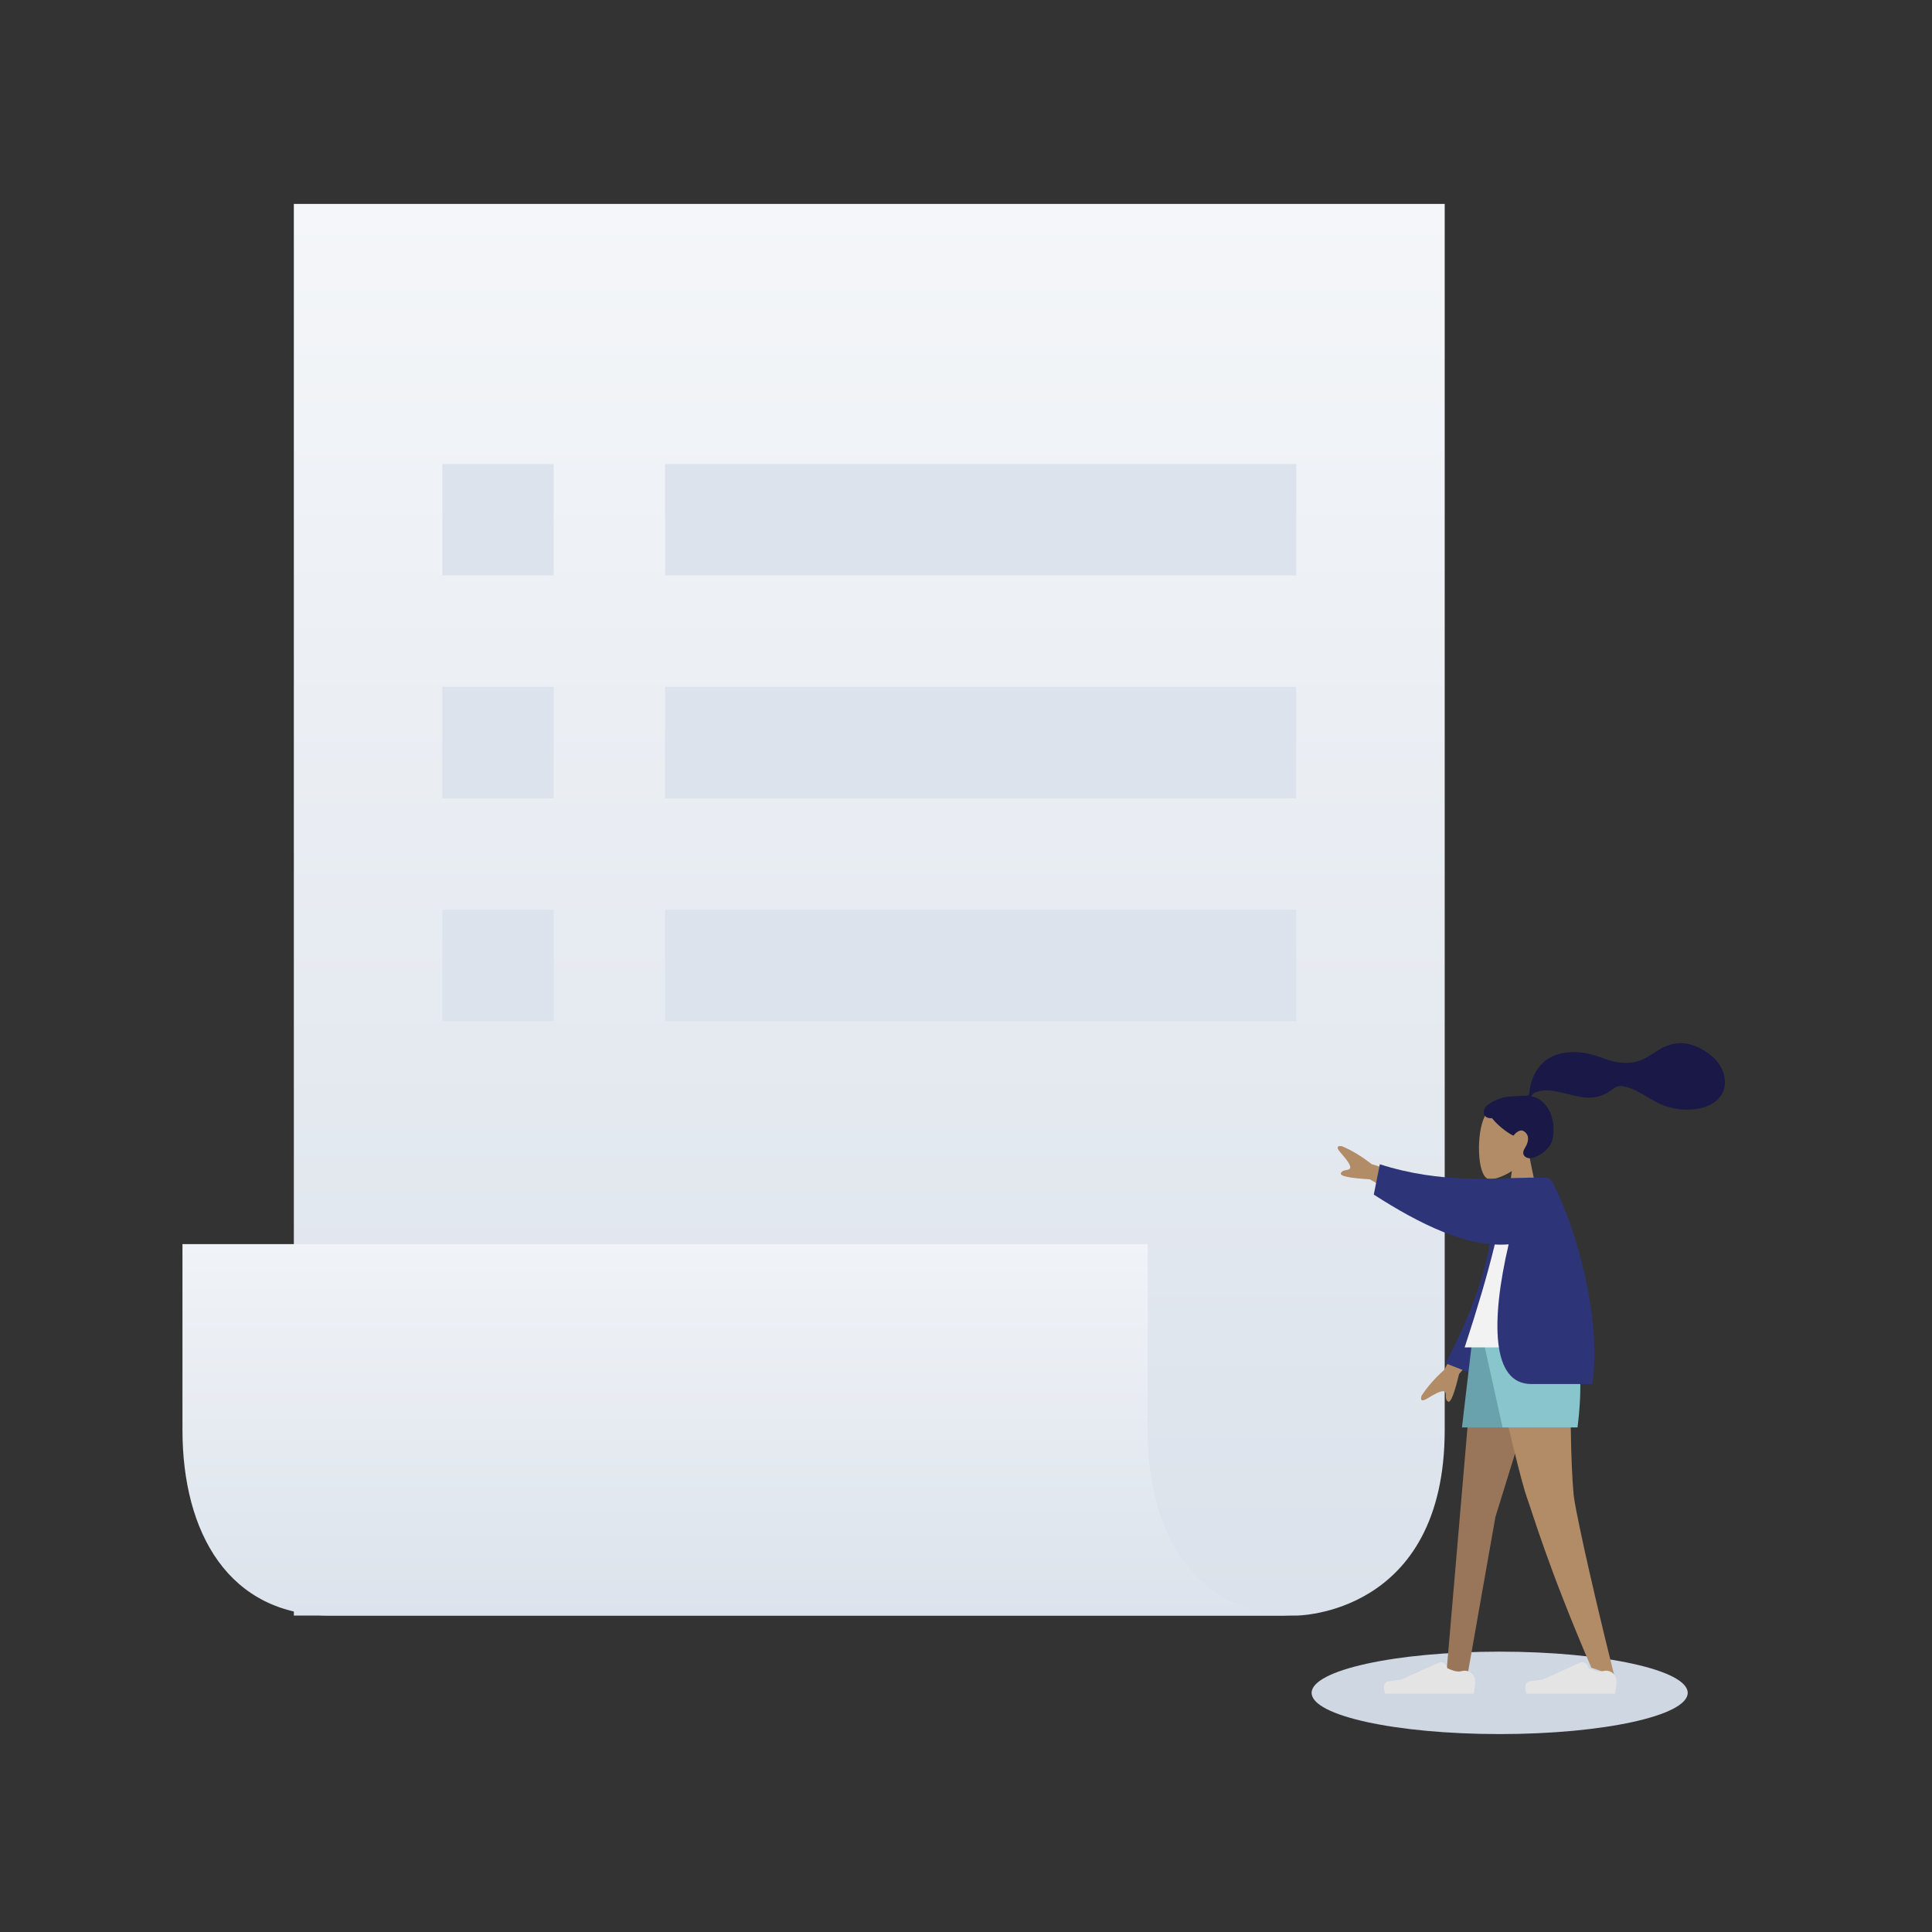 <?xml version="1.0" encoding="UTF-8"?>
<svg width="180px" height="180px" viewBox="0 0 180 180" version="1.1" xmlns="http://www.w3.org/2000/svg" xmlns:xlink="http://www.w3.org/1999/xlink">
    <rect x="0" y="0" width="180" height="180" fill="#333333" stroke="none"/>
    <!-- Generator: Sketch 53.2 (72643) - https://sketchapp.com -->
    <title>资源库1</title>
    <desc>Created with Sketch.</desc>
    <defs>
        <linearGradient x1="50%" y1="0%" x2="50%" y2="100%" id="linearGradient-1">
            <stop stop-color="#F4F6F9" offset="0%"></stop>
            <stop stop-color="#DBE2EB" offset="100%"></stop>
        </linearGradient>
        <linearGradient x1="50%" y1="0%" x2="50%" y2="100%" id="linearGradient-2">
            <stop stop-color="#F0F3F7" offset="0%"></stop>
            <stop stop-color="#DCE3EC" offset="100%"></stop>
        </linearGradient>
    </defs>
    <g id="临时任务" stroke="none" stroke-width="1" fill="none" fill-rule="evenodd">
        <g id="资源库1" transform="translate(-1135, -300)">
            <g id="分组-3" transform="translate(1135, 300)">
                <g id="分组-7" transform="translate(17, 19)">
                    <g id="icons8-purchase_order" fill-rule="nonzero">
                        <path d="M117.6,114.215 C117.6,131.52 103.765,131.52 103.765,131.52 L10.376,131.52 L10.376,0 L117.6,0 C117.6,0 117.6,96.909 117.6,114.215 Z" id="路径" fill="url(#linearGradient-1)"></path>
                        <g id="分组" transform="translate(24.212, 24.227)" fill="#DCE3EC">
                            <rect id="矩形" x="0" y="0" width="10.376" height="10.383"></rect>
                            <rect id="矩形" x="20.753" y="0" width="58.8" height="10.383"></rect>
                            <rect id="矩形" x="0" y="20.766" width="10.376" height="10.383"></rect>
                            <rect id="矩形" x="20.753" y="20.766" width="58.8" height="10.383"></rect>
                            <rect id="矩形" x="0" y="41.533" width="10.376" height="10.383"></rect>
                            <rect id="矩形" x="20.753" y="41.533" width="58.8" height="10.383"></rect>
                        </g>
                        <path d="M89.929,114.215 C89.929,111.747 89.929,101.087 89.929,96.909 L34.588,96.909 L13.835,96.909 L0,96.909 C0,101.087 0,111.747 0,114.215 C0,123.774 4.282,131.52 13.835,131.52 L103.765,131.52 C94.211,131.52 89.929,123.774 89.929,114.215 Z" id="路径" fill="url(#linearGradient-2)"></path>
                    </g>
                    <ellipse id="椭圆形" fill="#CED7E2" transform="translate(122.72, 138.72) scale(-1, 1) translate(-122.72, -138.72) " cx="122.72" cy="138.72" rx="17.52" ry="3.84"></ellipse>
                    <g id="Humaaan" transform="translate(124.52, 109.2) scale(-1, 1) translate(-124.52, -109.2) translate(103.52, 79.2)">
                        <g id="Head/Front/Airy" transform="translate(11.394, 0)">
                            <g id="Head" stroke-width="1" transform="translate(7.501, 4.494)" fill="#B28B67">
                                <path d="M1.148,5 C0.508,4.216 0.074,3.255 0.147,2.178 C0.355,-0.924 4.493,-0.242 5.298,1.324 C6.103,2.89 6.008,6.862 4.967,7.142 C4.552,7.254 3.669,6.98 2.769,6.414 L3.334,10.583 L0,10.583 L1.148,5 Z"></path>
                            </g>
                            <path d="M10.899,4.014 C10.46,3.939 9.277,3.887 9.058,3.887 C8.919,3.887 8.768,3.92 8.685,3.786 C8.618,3.677 8.642,3.492 8.622,3.365 C8.599,3.218 8.566,3.072 8.532,2.927 C8.436,2.513 8.291,2.12 8.089,1.751 C7.708,1.059 7.151,0.516 6.448,0.2 C5.671,-0.148 4.792,-0.228 3.956,-0.157 C3.062,-0.082 2.252,0.227 1.408,0.516 C0.604,0.793 -0.239,0.901 -1.08,0.767 C-1.928,0.631 -2.569,0.151 -3.284,-0.304 C-4.016,-0.77 -4.853,-1.075 -5.718,-1.005 C-6.526,-0.939 -7.27,-0.591 -7.938,-0.126 C-8.563,0.309 -9.079,0.832 -9.37,1.569 C-9.683,2.362 -9.683,3.232 -9.168,3.932 C-8.422,4.948 -7.036,5.21 -5.882,5.184 C-5.216,5.169 -4.56,5.042 -3.931,4.811 C-3.091,4.502 -2.365,3.98 -1.58,3.556 C-1.211,3.357 -0.83,3.194 -0.431,3.076 C-0.043,2.962 0.339,2.909 0.69,3.154 C1.061,3.412 1.394,3.666 1.819,3.828 C2.226,3.983 2.658,4.07 3.092,4.067 C3.936,4.06 4.769,3.785 5.589,3.601 C6.258,3.451 6.974,3.302 7.656,3.446 C7.941,3.506 8.356,3.63 8.459,3.939 C6.729,4.266 6.05,6.499 6.537,8.139 C6.801,9.023 8.383,10.058 8.998,9.592 C9.388,9.298 9.151,8.911 8.998,8.656 C8.705,8.167 8.604,7.538 9.147,7.198 C9.615,6.904 10.107,7.601 10.117,7.601 C10.245,7.59 11.357,6.934 12.123,5.977 C12.878,6.023 12.993,5.503 12.813,5.078 C12.632,4.653 11.506,4.118 10.899,4.014 Z" id="hair" fill="#191847"></path>
                        </g>
                        <g id="分组-2" transform="translate(24.479, 22.663) rotate(27) translate(-24.479, -22.663) translate(14.399, 14.503)">
                            <path d="M11.071,10.337 L16.189,12.329 C17.432,12.331 18.506,12.461 19.409,12.718 C19.637,12.836 19.951,13.115 19.172,13.261 C18.394,13.407 17.582,13.595 17.547,13.883 C17.511,14.171 18.056,14.358 17.937,14.766 C17.858,15.037 17.031,14.631 15.457,13.546 L10.751,12.926 L11.071,10.337 Z" id="Arm" fill="#B28B67" transform="translate(15.21, 12.592) rotate(15) translate(-15.21, -12.592) "></path>
                            <path d="M3.313,1.92 C6.804,5.636 11.064,8.06 16.873,10.21 L15.582,12.788 C9.588,12.224 6.384,11.774 3.872,8.052 C3.242,7.118 2.115,3.904 1.44,2.235 L3.313,1.92 Z" id="Coat-Back" fill="#2E3478" transform="translate(9.156, 7.354) rotate(15) translate(-9.156, -7.354) "></path>
                        </g>
                        <g id="Bottom/Standing/Shorts" transform="translate(0, 26.117)">
                            <polygon id="Leg" fill="#997659" points="17.928 9.9475983e-14 23.198 17.022 25.751 31.499 27.753 31.499 25.055 9.9475983e-14"></polygon>
                            <path d="M16.042,0 C16.4,9.346 15.979,14.167 15.899,15.016 C15.818,15.866 14.721,21.371 12.124,31.784 L14.257,31.06 C18.362,21.51 19.761,16.547 20.232,15.293 C20.702,14.039 21.953,8.941 23.983,0 L16.042,0 Z" id="Leg" fill="#B28B67"></path>
                            <g id="Accessories/Shoe/Flat-Sneaker" transform="translate(11.765, 27.535)" fill="#E4E4E4">
                                <path d="M0.147,4.776 C0.147,4.776 0.147,4.776 0.147,4.776 C0.147,5.044 0.191,5.436 0.279,5.95 C0.586,5.95 3.342,5.95 8.549,5.95 C8.764,5.23 8.64,4.84 8.177,4.783 C7.714,4.725 7.329,4.674 7.023,4.627 L3.581,3.071 C3.294,2.941 2.957,3.068 2.827,3.355 C2.824,3.362 2.821,3.369 2.818,3.376 L2.737,3.576 C2.308,3.779 1.96,3.88 1.692,3.88 C1.599,3.88 1.492,3.864 1.37,3.832 L1.37,3.832 C0.849,3.695 0.315,4.007 0.179,4.528 C0.157,4.609 0.147,4.692 0.147,4.776 Z" id="shoe"></path>
                            </g>
                            <g id="Accessories/Shoe/Flat-Sneaker" transform="translate(24.93, 27.535)" fill="#E4E4E4">
                                <path d="M0.147,4.776 C0.147,4.776 0.147,4.776 0.147,4.776 C0.147,5.044 0.191,5.436 0.279,5.95 C0.586,5.95 3.342,5.95 8.549,5.95 C8.764,5.23 8.64,4.84 8.177,4.783 C7.714,4.725 7.329,4.674 7.023,4.627 L3.581,3.071 C3.294,2.941 2.957,3.068 2.827,3.355 C2.824,3.362 2.821,3.369 2.818,3.376 L2.737,3.576 C2.308,3.779 1.96,3.88 1.692,3.88 C1.599,3.88 1.492,3.864 1.37,3.832 L1.37,3.832 C0.849,3.695 0.315,4.007 0.179,4.528 C0.157,4.609 0.147,4.692 0.147,4.776 Z" id="shoe"></path>
                            </g>
                            <polygon id="Bottom" fill="#69A1AC" points="17.227 0 19.468 8.673 26.313 8.673 25.292 0"></polygon>
                            <path d="M15.967,-3.55271368e-15 C15.229,2.184 15.089,5.074 15.547,8.673 L22.531,8.673 L24.452,-3.55271368e-15 L15.967,-3.55271368e-15 Z" id="Bottom" fill="#89C5CC"></path>
                        </g>
                        <g id="Body/Long-Sleeve-1" transform="translate(13.92, 8.16)">
                            <path d="M15.536,3.685 L20.797,2.106 C21.779,1.343 22.704,0.785 23.574,0.432 C23.828,0.384 24.246,0.412 23.723,1.005 C23.199,1.599 22.675,2.246 22.825,2.495 C22.974,2.744 23.519,2.556 23.677,2.951 C23.782,3.213 22.879,3.402 20.97,3.515 L16.879,5.921 L15.536,3.685 Z" id="Skin" fill="#B28B67"></path>
                            <path d="M1.453,19.173 L12.141,19.173 C9.72,11.794 8.483,6.73 8.431,3.98 C8.428,3.84 8.169,3.593 8.054,3.625 C7.216,3.862 6.319,3.773 5.363,3.36 C2.829,7.432 1.953,12.446 1.453,19.173 Z" id="Shirt" fill="#F2F2F2"></path>
                            <path d="M6.275,3.367 C9.339,3.392 14.31,3.951 20.042,2.112 L20.608,4.938 C16.276,7.722 11.889,9.879 8.044,9.573 C9.714,16.728 9.637,22.586 5.951,22.586 C4.191,22.586 2.292,22.586 0.252,22.586 C-0.653,16.507 1.726,8.079 3.931,3.828 C4.016,3.666 4.195,3.36 4.617,3.36 C4.985,3.36 5.537,3.36 6.273,3.36 C6.274,3.362 6.275,3.364 6.275,3.367 Z" id="Coat-Front" fill="#2E3478"></path>
                        </g>
                    </g>
                </g>
            </g>
        </g>
    </g>
</svg>